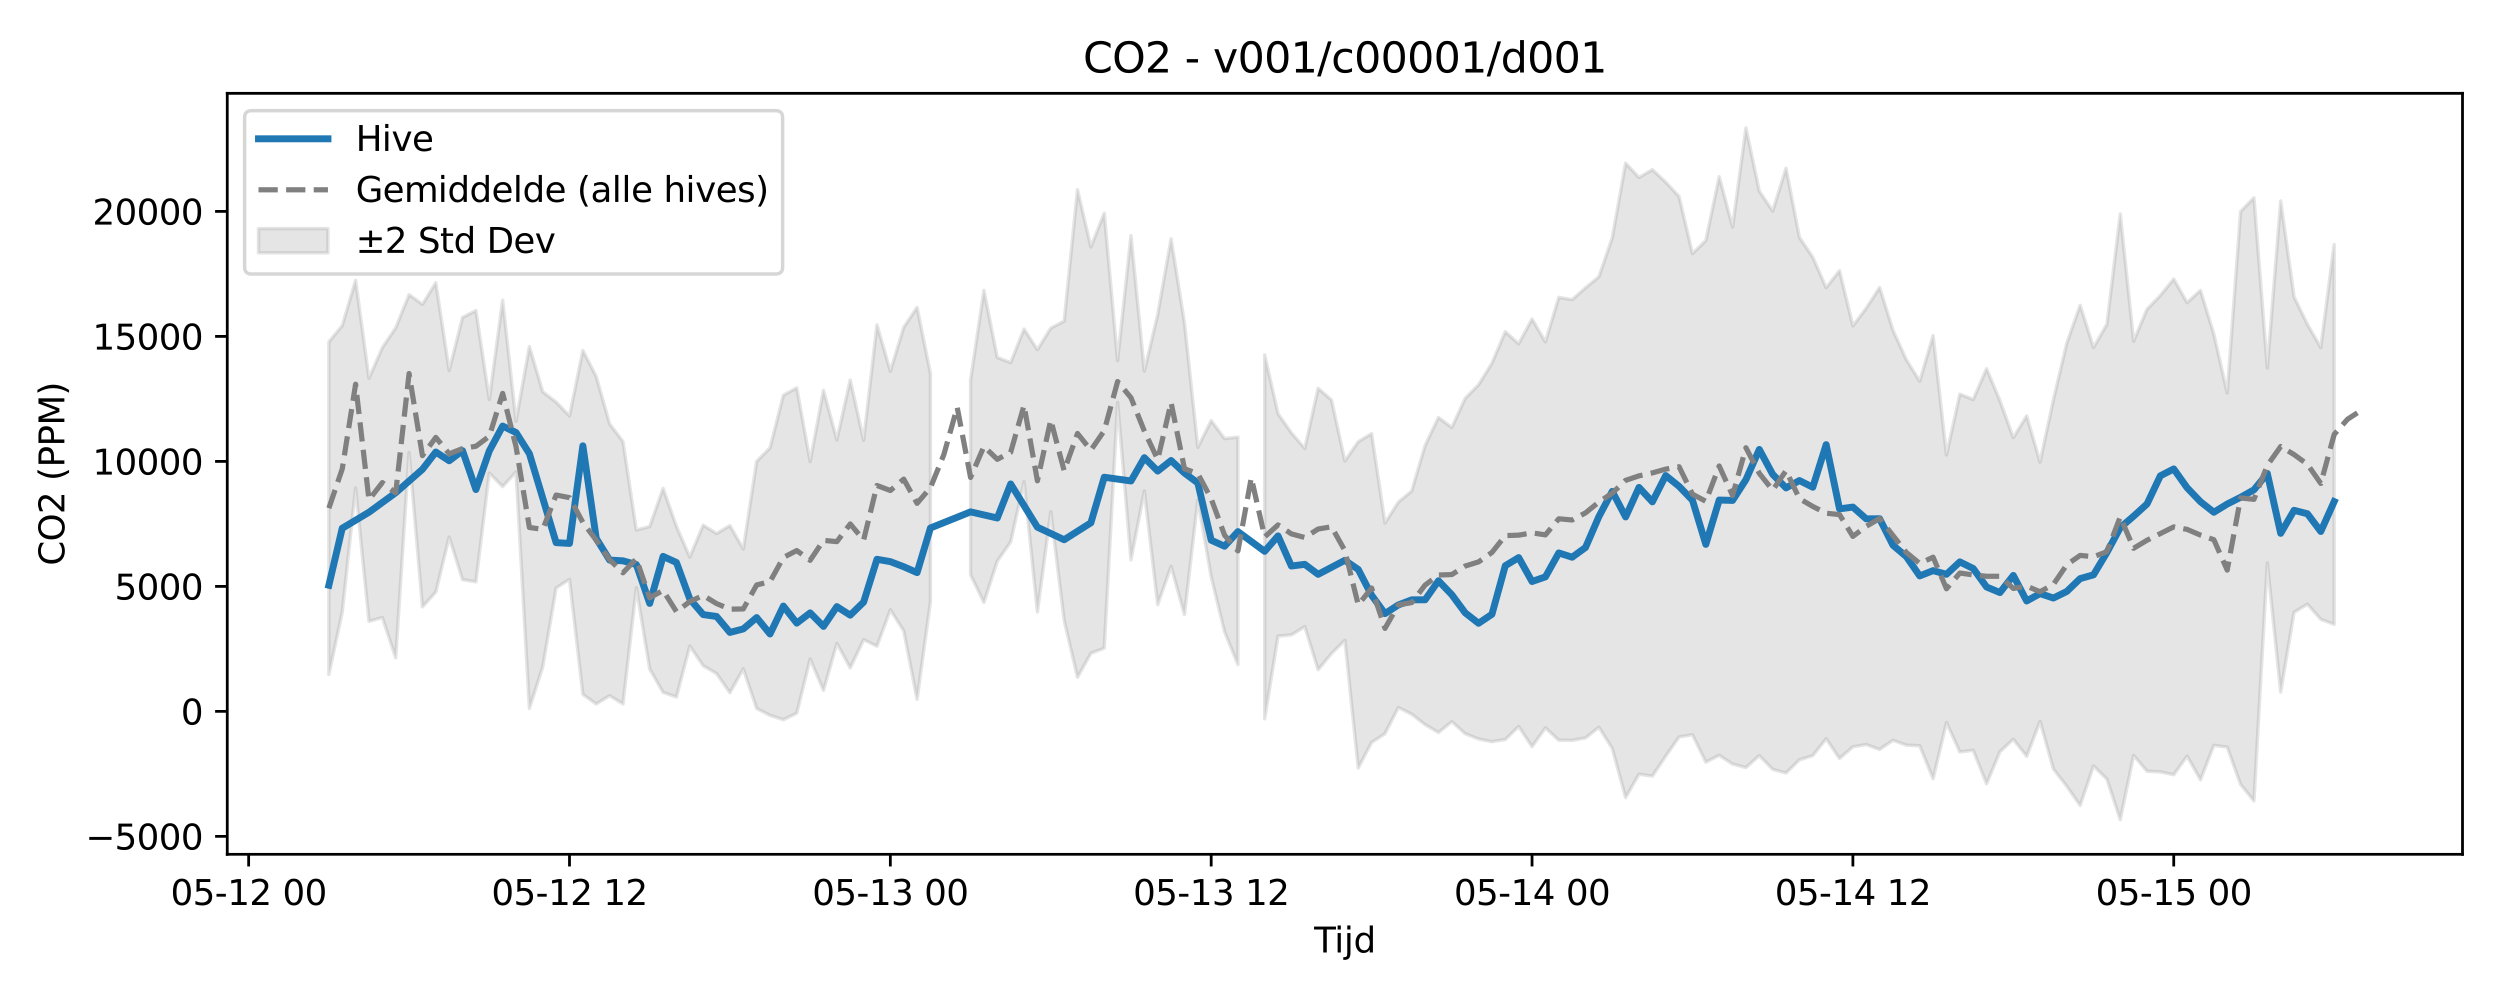 <?xml version="1.0" encoding="utf-8" standalone="no"?>
<!DOCTYPE svg PUBLIC "-//W3C//DTD SVG 1.1//EN"
  "http://www.w3.org/Graphics/SVG/1.1/DTD/svg11.dtd">
<svg xmlns:xlink="http://www.w3.org/1999/xlink" width="720pt" height="288pt" viewBox="0 0 720 288" xmlns="http://www.w3.org/2000/svg" version="1.1">
 <defs>
  <style type="text/css">*{stroke-linejoin: round; stroke-linecap: butt}</style>
 </defs>
 <g id="figure_1">
  <g id="patch_1">
   <path d="M 0 288 
L 720 288 
L 720 0 
L 0 0 
z
" style="fill: #ffffff"/>
  </g>
  <g id="axes_1">
   <g id="patch_2">
    <path d="M 65.45 246.04 
L 709.2 246.04 
L 709.2 26.88 
L 65.45 26.88 
z
" style="fill: #ffffff"/>
   </g>
   <g id="FillBetweenPolyCollection_1">
    <path d="M 94.711 98.46 
L 94.711 194.258 
L 98.562 176.332 
L 102.412 140.551 
L 106.262 178.933 
L 110.112 177.842 
L 113.962 189.452 
L 117.812 130.314 
L 121.663 174.784 
L 125.513 170.511 
L 129.363 154.677 
L 133.213 166.937 
L 137.063 167.576 
L 140.914 136.24 
L 144.764 140.145 
L 148.614 135.928 
L 152.464 204.02 
L 156.314 192.041 
L 160.164 169.33 
L 164.015 166.849 
L 167.865 199.98 
L 171.715 202.741 
L 175.565 200.347 
L 179.415 202.748 
L 183.265 169.252 
L 187.116 192.684 
L 190.966 199.421 
L 194.816 200.731 
L 198.666 186.057 
L 202.516 191.731 
L 206.367 194.005 
L 210.217 199.512 
L 214.067 192.628 
L 217.917 204.054 
L 221.767 206.027 
L 225.617 207.275 
L 229.468 205.402 
L 233.318 189.806 
L 237.168 198.836 
L 241.018 185.295 
L 244.868 192.362 
L 248.719 184.247 
L 252.569 186.095 
L 256.419 175.611 
L 260.269 181.695 
L 264.119 201.39 
L 267.969 173.303 
L 267.969 107.586 
L 267.969 107.586 
L 264.119 88.534 
L 260.269 94.281 
L 256.419 106.928 
L 252.569 93.55 
L 248.719 126.811 
L 244.868 109.435 
L 241.018 126.682 
L 237.168 112.42 
L 233.318 132.943 
L 229.468 111.709 
L 225.617 113.82 
L 221.767 128.997 
L 217.917 132.876 
L 214.067 158.117 
L 210.217 151.372 
L 206.367 153.663 
L 202.516 151.24 
L 198.666 160.437 
L 194.816 151.615 
L 190.966 140.646 
L 187.116 151.64 
L 183.265 152.632 
L 179.415 127.171 
L 175.565 122.059 
L 171.715 108.428 
L 167.865 100.935 
L 164.015 119.796 
L 160.164 115.808 
L 156.314 112.849 
L 152.464 99.82 
L 148.614 121.307 
L 144.764 86.466 
L 140.914 115.067 
L 137.063 89.461 
L 133.213 91.416 
L 129.363 106.735 
L 125.513 81.426 
L 121.663 87.666 
L 117.812 84.857 
L 113.962 94.415 
L 110.112 100.128 
L 106.262 108.946 
L 102.412 80.756 
L 98.562 93.784 
L 94.711 98.46 
z
" clip-path="url(#p0ee7a330d7)" style="fill: #808080; fill-opacity: 0.2; stroke: #808080; stroke-opacity: 0.2"/>
    <path d="M 279.52 109.461 
L 279.52 165.546 
L 283.37 173.503 
L 287.22 161.614 
L 291.071 156.073 
L 294.921 138.718 
L 298.771 176.245 
L 302.621 147.374 
L 306.471 178.638 
L 310.321 195.065 
L 314.172 188.152 
L 318.022 186.663 
L 321.872 115.908 
L 325.722 161.241 
L 329.572 141.38 
L 333.422 174.123 
L 337.273 163.123 
L 341.123 176.995 
L 344.973 143.99 
L 348.823 166.127 
L 352.673 181.931 
L 356.524 191.411 
L 356.524 125.903 
L 356.524 125.903 
L 352.673 126.303 
L 348.823 121.141 
L 344.973 128.833 
L 341.123 92.98 
L 337.273 68.763 
L 333.422 90.578 
L 329.572 106.904 
L 325.722 67.858 
L 321.872 103.854 
L 318.022 61.415 
L 314.172 71.136 
L 310.321 54.627 
L 306.471 92.484 
L 302.621 94.506 
L 298.771 100.713 
L 294.921 94.772 
L 291.071 104.44 
L 287.22 102.954 
L 283.37 83.65 
L 279.52 109.461 
z
" clip-path="url(#p0ee7a330d7)" style="fill: #808080; fill-opacity: 0.2; stroke: #808080; stroke-opacity: 0.2"/>
    <path d="M 364.224 102.219 
L 364.224 207.023 
L 368.074 183.204 
L 371.924 182.852 
L 375.774 180.463 
L 379.625 192.879 
L 383.475 188.224 
L 387.325 184.398 
L 391.175 221.164 
L 395.025 213.826 
L 398.876 211.301 
L 402.726 203.767 
L 406.576 205.689 
L 410.426 208.696 
L 414.276 210.972 
L 418.126 207.827 
L 421.977 211.308 
L 425.827 212.835 
L 429.677 213.609 
L 433.527 212.984 
L 437.377 209.233 
L 441.228 215.041 
L 445.078 209.633 
L 448.928 213.176 
L 452.778 213.221 
L 456.628 212.534 
L 460.478 209.448 
L 464.329 215.559 
L 468.179 229.695 
L 472.029 222.972 
L 475.879 223.527 
L 479.729 217.754 
L 483.579 212.237 
L 487.43 211.612 
L 491.28 219.481 
L 495.13 217.536 
L 498.98 220.056 
L 502.83 221.06 
L 506.681 217.61 
L 510.531 221.572 
L 514.381 222.626 
L 518.231 218.836 
L 522.081 217.633 
L 525.931 212.762 
L 529.782 218.446 
L 533.632 215.09 
L 537.482 214.425 
L 541.332 215.855 
L 545.182 213.205 
L 549.033 214.606 
L 552.883 214.784 
L 556.733 224.287 
L 560.583 208.09 
L 564.433 216.559 
L 568.283 216.081 
L 572.134 225.74 
L 575.984 216.499 
L 579.834 212.912 
L 583.684 217.807 
L 587.534 207.749 
L 591.385 221.482 
L 595.235 226.447 
L 599.085 231.969 
L 602.935 220.585 
L 606.785 224.391 
L 610.635 236.078 
L 614.486 217.558 
L 618.336 222.11 
L 622.186 222.307 
L 626.036 223.127 
L 629.886 217.759 
L 633.736 224.582 
L 637.587 214.659 
L 641.437 215.178 
L 645.287 225.913 
L 649.137 230.671 
L 652.987 162.118 
L 656.838 199.318 
L 660.688 176.333 
L 664.538 174.013 
L 668.388 178.365 
L 672.238 179.823 
L 672.238 70.424 
L 672.238 70.424 
L 668.388 100.098 
L 664.538 93.418 
L 660.688 85.502 
L 656.838 57.866 
L 652.987 105.962 
L 649.137 56.959 
L 645.287 60.918 
L 641.437 113.185 
L 637.587 96.201 
L 633.736 83.64 
L 629.886 87.168 
L 626.036 80.361 
L 622.186 85.092 
L 618.336 89.075 
L 614.486 98.253 
L 610.635 61.62 
L 606.785 93.395 
L 602.935 100.098 
L 599.085 87.936 
L 595.235 98.835 
L 591.385 115.124 
L 587.534 133.102 
L 583.684 119.783 
L 579.834 126.046 
L 575.984 115.412 
L 572.134 106.196 
L 568.283 115.068 
L 564.433 113.517 
L 560.583 131.04 
L 556.733 96.647 
L 552.883 109.792 
L 549.033 103.627 
L 545.182 95.118 
L 541.332 82.806 
L 537.482 88.748 
L 533.632 93.868 
L 529.782 77.949 
L 525.931 82.862 
L 522.081 74.079 
L 518.231 68.357 
L 514.381 48.464 
L 510.531 60.795 
L 506.681 55.038 
L 502.83 36.842 
L 498.98 65.377 
L 495.13 50.875 
L 491.28 69.27 
L 487.43 73.036 
L 483.579 56.613 
L 479.729 52.463 
L 475.879 48.865 
L 472.029 51.121 
L 468.179 46.988 
L 464.329 68.5 
L 460.478 79.722 
L 456.628 82.885 
L 452.778 86.291 
L 448.928 85.648 
L 445.078 98.451 
L 441.228 91.886 
L 437.377 99.013 
L 433.527 95.535 
L 429.677 104.604 
L 425.827 110.815 
L 421.977 114.733 
L 418.126 123.123 
L 414.276 120.238 
L 410.426 128.317 
L 406.576 141.414 
L 402.726 144.621 
L 398.876 150.638 
L 395.025 124.887 
L 391.175 127.215 
L 387.325 132.758 
L 383.475 115.201 
L 379.625 111.835 
L 375.774 129.147 
L 371.924 124.659 
L 368.074 119.149 
L 364.224 102.219 
z
" clip-path="url(#p0ee7a330d7)" style="fill: #808080; fill-opacity: 0.2; stroke: #808080; stroke-opacity: 0.2"/>
   </g>
   <g id="matplotlib.axis_1">
    <g id="xtick_1">
     <g id="line2d_1">
      <defs>
       <path id="m773d90ed1d" d="M 0 0 
L 0 3.5 
" style="stroke: #000000; stroke-width: 0.8"/>
      </defs>
      <g>
       <use xlink:href="#m773d90ed1d" x="71.61" y="246.04" style="stroke: #000000; stroke-width: 0.8"/>
      </g>
     </g>
     <g id="text_1">
      <!-- 05-12 00 -->
      <g transform="translate(49.13 260.638) scale(0.1 -0.1)">
       <defs>
        <path id="DejaVuSans-30" d="M 2034 4250 
Q 1547 4250 1301 3770 
Q 1056 3291 1056 2328 
Q 1056 1369 1301 889 
Q 1547 409 2034 409 
Q 2525 409 2770 889 
Q 3016 1369 3016 2328 
Q 3016 3291 2770 3770 
Q 2525 4250 2034 4250 
z
M 2034 4750 
Q 2819 4750 3233 4129 
Q 3647 3509 3647 2328 
Q 3647 1150 3233 529 
Q 2819 -91 2034 -91 
Q 1250 -91 836 529 
Q 422 1150 422 2328 
Q 422 3509 836 4129 
Q 1250 4750 2034 4750 
z
" transform="scale(0.016)"/>
        <path id="DejaVuSans-35" d="M 691 4666 
L 3169 4666 
L 3169 4134 
L 1269 4134 
L 1269 2991 
Q 1406 3038 1543 3061 
Q 1681 3084 1819 3084 
Q 2600 3084 3056 2656 
Q 3513 2228 3513 1497 
Q 3513 744 3044 326 
Q 2575 -91 1722 -91 
Q 1428 -91 1123 -41 
Q 819 9 494 109 
L 494 744 
Q 775 591 1075 516 
Q 1375 441 1709 441 
Q 2250 441 2565 725 
Q 2881 1009 2881 1497 
Q 2881 1984 2565 2268 
Q 2250 2553 1709 2553 
Q 1456 2553 1204 2497 
Q 953 2441 691 2322 
L 691 4666 
z
" transform="scale(0.016)"/>
        <path id="DejaVuSans-2d" d="M 313 2009 
L 1997 2009 
L 1997 1497 
L 313 1497 
L 313 2009 
z
" transform="scale(0.016)"/>
        <path id="DejaVuSans-31" d="M 794 531 
L 1825 531 
L 1825 4091 
L 703 3866 
L 703 4441 
L 1819 4666 
L 2450 4666 
L 2450 531 
L 3481 531 
L 3481 0 
L 794 0 
L 794 531 
z
" transform="scale(0.016)"/>
        <path id="DejaVuSans-32" d="M 1228 531 
L 3431 531 
L 3431 0 
L 469 0 
L 469 531 
Q 828 903 1448 1529 
Q 2069 2156 2228 2338 
Q 2531 2678 2651 2914 
Q 2772 3150 2772 3378 
Q 2772 3750 2511 3984 
Q 2250 4219 1831 4219 
Q 1534 4219 1204 4116 
Q 875 4013 500 3803 
L 500 4441 
Q 881 4594 1212 4672 
Q 1544 4750 1819 4750 
Q 2544 4750 2975 4387 
Q 3406 4025 3406 3419 
Q 3406 3131 3298 2873 
Q 3191 2616 2906 2266 
Q 2828 2175 2409 1742 
Q 1991 1309 1228 531 
z
" transform="scale(0.016)"/>
        <path id="DejaVuSans-20" transform="scale(0.016)"/>
       </defs>
       <use xlink:href="#DejaVuSans-30"/>
       <use xlink:href="#DejaVuSans-35" transform="translate(63.623 0)"/>
       <use xlink:href="#DejaVuSans-2d" transform="translate(127.246 0)"/>
       <use xlink:href="#DejaVuSans-31" transform="translate(163.33 0)"/>
       <use xlink:href="#DejaVuSans-32" transform="translate(226.953 0)"/>
       <use xlink:href="#DejaVuSans-20" transform="translate(290.576 0)"/>
       <use xlink:href="#DejaVuSans-30" transform="translate(322.363 0)"/>
       <use xlink:href="#DejaVuSans-30" transform="translate(385.986 0)"/>
      </g>
     </g>
    </g>
    <g id="xtick_2">
     <g id="line2d_2">
      <g>
       <use xlink:href="#m773d90ed1d" x="164.015" y="246.04" style="stroke: #000000; stroke-width: 0.8"/>
      </g>
     </g>
     <g id="text_2">
      <!-- 05-12 12 -->
      <g transform="translate(141.534 260.638) scale(0.1 -0.1)">
       <use xlink:href="#DejaVuSans-30"/>
       <use xlink:href="#DejaVuSans-35" transform="translate(63.623 0)"/>
       <use xlink:href="#DejaVuSans-2d" transform="translate(127.246 0)"/>
       <use xlink:href="#DejaVuSans-31" transform="translate(163.33 0)"/>
       <use xlink:href="#DejaVuSans-32" transform="translate(226.953 0)"/>
       <use xlink:href="#DejaVuSans-20" transform="translate(290.576 0)"/>
       <use xlink:href="#DejaVuSans-31" transform="translate(322.363 0)"/>
       <use xlink:href="#DejaVuSans-32" transform="translate(385.986 0)"/>
      </g>
     </g>
    </g>
    <g id="xtick_3">
     <g id="line2d_3">
      <g>
       <use xlink:href="#m773d90ed1d" x="256.419" y="246.04" style="stroke: #000000; stroke-width: 0.8"/>
      </g>
     </g>
     <g id="text_3">
      <!-- 05-13 00 -->
      <g transform="translate(233.938 260.638) scale(0.1 -0.1)">
       <defs>
        <path id="DejaVuSans-33" d="M 2597 2516 
Q 3050 2419 3304 2112 
Q 3559 1806 3559 1356 
Q 3559 666 3084 287 
Q 2609 -91 1734 -91 
Q 1441 -91 1130 -33 
Q 819 25 488 141 
L 488 750 
Q 750 597 1062 519 
Q 1375 441 1716 441 
Q 2309 441 2620 675 
Q 2931 909 2931 1356 
Q 2931 1769 2642 2001 
Q 2353 2234 1838 2234 
L 1294 2234 
L 1294 2753 
L 1863 2753 
Q 2328 2753 2575 2939 
Q 2822 3125 2822 3475 
Q 2822 3834 2567 4026 
Q 2313 4219 1838 4219 
Q 1578 4219 1281 4162 
Q 984 4106 628 3988 
L 628 4550 
Q 988 4650 1302 4700 
Q 1616 4750 1894 4750 
Q 2613 4750 3031 4423 
Q 3450 4097 3450 3541 
Q 3450 3153 3228 2886 
Q 3006 2619 2597 2516 
z
" transform="scale(0.016)"/>
       </defs>
       <use xlink:href="#DejaVuSans-30"/>
       <use xlink:href="#DejaVuSans-35" transform="translate(63.623 0)"/>
       <use xlink:href="#DejaVuSans-2d" transform="translate(127.246 0)"/>
       <use xlink:href="#DejaVuSans-31" transform="translate(163.33 0)"/>
       <use xlink:href="#DejaVuSans-33" transform="translate(226.953 0)"/>
       <use xlink:href="#DejaVuSans-20" transform="translate(290.576 0)"/>
       <use xlink:href="#DejaVuSans-30" transform="translate(322.363 0)"/>
       <use xlink:href="#DejaVuSans-30" transform="translate(385.986 0)"/>
      </g>
     </g>
    </g>
    <g id="xtick_4">
     <g id="line2d_4">
      <g>
       <use xlink:href="#m773d90ed1d" x="348.823" y="246.04" style="stroke: #000000; stroke-width: 0.8"/>
      </g>
     </g>
     <g id="text_4">
      <!-- 05-13 12 -->
      <g transform="translate(326.343 260.638) scale(0.1 -0.1)">
       <use xlink:href="#DejaVuSans-30"/>
       <use xlink:href="#DejaVuSans-35" transform="translate(63.623 0)"/>
       <use xlink:href="#DejaVuSans-2d" transform="translate(127.246 0)"/>
       <use xlink:href="#DejaVuSans-31" transform="translate(163.33 0)"/>
       <use xlink:href="#DejaVuSans-33" transform="translate(226.953 0)"/>
       <use xlink:href="#DejaVuSans-20" transform="translate(290.576 0)"/>
       <use xlink:href="#DejaVuSans-31" transform="translate(322.363 0)"/>
       <use xlink:href="#DejaVuSans-32" transform="translate(385.986 0)"/>
      </g>
     </g>
    </g>
    <g id="xtick_5">
     <g id="line2d_5">
      <g>
       <use xlink:href="#m773d90ed1d" x="441.228" y="246.04" style="stroke: #000000; stroke-width: 0.8"/>
      </g>
     </g>
     <g id="text_5">
      <!-- 05-14 00 -->
      <g transform="translate(418.747 260.638) scale(0.1 -0.1)">
       <defs>
        <path id="DejaVuSans-34" d="M 2419 4116 
L 825 1625 
L 2419 1625 
L 2419 4116 
z
M 2253 4666 
L 3047 4666 
L 3047 1625 
L 3713 1625 
L 3713 1100 
L 3047 1100 
L 3047 0 
L 2419 0 
L 2419 1100 
L 313 1100 
L 313 1709 
L 2253 4666 
z
" transform="scale(0.016)"/>
       </defs>
       <use xlink:href="#DejaVuSans-30"/>
       <use xlink:href="#DejaVuSans-35" transform="translate(63.623 0)"/>
       <use xlink:href="#DejaVuSans-2d" transform="translate(127.246 0)"/>
       <use xlink:href="#DejaVuSans-31" transform="translate(163.33 0)"/>
       <use xlink:href="#DejaVuSans-34" transform="translate(226.953 0)"/>
       <use xlink:href="#DejaVuSans-20" transform="translate(290.576 0)"/>
       <use xlink:href="#DejaVuSans-30" transform="translate(322.363 0)"/>
       <use xlink:href="#DejaVuSans-30" transform="translate(385.986 0)"/>
      </g>
     </g>
    </g>
    <g id="xtick_6">
     <g id="line2d_6">
      <g>
       <use xlink:href="#m773d90ed1d" x="533.632" y="246.04" style="stroke: #000000; stroke-width: 0.8"/>
      </g>
     </g>
     <g id="text_6">
      <!-- 05-14 12 -->
      <g transform="translate(511.151 260.638) scale(0.1 -0.1)">
       <use xlink:href="#DejaVuSans-30"/>
       <use xlink:href="#DejaVuSans-35" transform="translate(63.623 0)"/>
       <use xlink:href="#DejaVuSans-2d" transform="translate(127.246 0)"/>
       <use xlink:href="#DejaVuSans-31" transform="translate(163.33 0)"/>
       <use xlink:href="#DejaVuSans-34" transform="translate(226.953 0)"/>
       <use xlink:href="#DejaVuSans-20" transform="translate(290.576 0)"/>
       <use xlink:href="#DejaVuSans-31" transform="translate(322.363 0)"/>
       <use xlink:href="#DejaVuSans-32" transform="translate(385.986 0)"/>
      </g>
     </g>
    </g>
    <g id="xtick_7">
     <g id="line2d_7">
      <g>
       <use xlink:href="#m773d90ed1d" x="626.036" y="246.04" style="stroke: #000000; stroke-width: 0.8"/>
      </g>
     </g>
     <g id="text_7">
      <!-- 05-15 00 -->
      <g transform="translate(603.556 260.638) scale(0.1 -0.1)">
       <use xlink:href="#DejaVuSans-30"/>
       <use xlink:href="#DejaVuSans-35" transform="translate(63.623 0)"/>
       <use xlink:href="#DejaVuSans-2d" transform="translate(127.246 0)"/>
       <use xlink:href="#DejaVuSans-31" transform="translate(163.33 0)"/>
       <use xlink:href="#DejaVuSans-35" transform="translate(226.953 0)"/>
       <use xlink:href="#DejaVuSans-20" transform="translate(290.576 0)"/>
       <use xlink:href="#DejaVuSans-30" transform="translate(322.363 0)"/>
       <use xlink:href="#DejaVuSans-30" transform="translate(385.986 0)"/>
      </g>
     </g>
    </g>
    <g id="text_8">
     <!-- Tijd -->
     <g transform="translate(378.475 274.317) scale(0.1 -0.1)">
      <defs>
       <path id="DejaVuSans-54" d="M -19 4666 
L 3928 4666 
L 3928 4134 
L 2272 4134 
L 2272 0 
L 1638 0 
L 1638 4134 
L -19 4134 
L -19 4666 
z
" transform="scale(0.016)"/>
       <path id="DejaVuSans-69" d="M 603 3500 
L 1178 3500 
L 1178 0 
L 603 0 
L 603 3500 
z
M 603 4863 
L 1178 4863 
L 1178 4134 
L 603 4134 
L 603 4863 
z
" transform="scale(0.016)"/>
       <path id="DejaVuSans-6a" d="M 603 3500 
L 1178 3500 
L 1178 -63 
Q 1178 -731 923 -1031 
Q 669 -1331 103 -1331 
L -116 -1331 
L -116 -844 
L 38 -844 
Q 366 -844 484 -692 
Q 603 -541 603 -63 
L 603 3500 
z
M 603 4863 
L 1178 4863 
L 1178 4134 
L 603 4134 
L 603 4863 
z
" transform="scale(0.016)"/>
       <path id="DejaVuSans-64" d="M 2906 2969 
L 2906 4863 
L 3481 4863 
L 3481 0 
L 2906 0 
L 2906 525 
Q 2725 213 2448 61 
Q 2172 -91 1784 -91 
Q 1150 -91 751 415 
Q 353 922 353 1747 
Q 353 2572 751 3078 
Q 1150 3584 1784 3584 
Q 2172 3584 2448 3432 
Q 2725 3281 2906 2969 
z
M 947 1747 
Q 947 1113 1208 752 
Q 1469 391 1925 391 
Q 2381 391 2643 752 
Q 2906 1113 2906 1747 
Q 2906 2381 2643 2742 
Q 2381 3103 1925 3103 
Q 1469 3103 1208 2742 
Q 947 2381 947 1747 
z
" transform="scale(0.016)"/>
      </defs>
      <use xlink:href="#DejaVuSans-54"/>
      <use xlink:href="#DejaVuSans-69" transform="translate(57.959 0)"/>
      <use xlink:href="#DejaVuSans-6a" transform="translate(85.742 0)"/>
      <use xlink:href="#DejaVuSans-64" transform="translate(113.525 0)"/>
     </g>
    </g>
   </g>
   <g id="matplotlib.axis_2">
    <g id="ytick_1">
     <g id="line2d_8">
      <defs>
       <path id="mf99abed844" d="M 0 0 
L -3.5 0 
" style="stroke: #000000; stroke-width: 0.8"/>
      </defs>
      <g>
       <use xlink:href="#mf99abed844" x="65.45" y="240.872" style="stroke: #000000; stroke-width: 0.8"/>
      </g>
     </g>
     <g id="text_9">
      <!-- −5000 -->
      <g transform="translate(24.62 244.671) scale(0.1 -0.1)">
       <defs>
        <path id="DejaVuSans-2212" d="M 678 2272 
L 4684 2272 
L 4684 1741 
L 678 1741 
L 678 2272 
z
" transform="scale(0.016)"/>
       </defs>
       <use xlink:href="#DejaVuSans-2212"/>
       <use xlink:href="#DejaVuSans-35" transform="translate(83.789 0)"/>
       <use xlink:href="#DejaVuSans-30" transform="translate(147.412 0)"/>
       <use xlink:href="#DejaVuSans-30" transform="translate(211.035 0)"/>
       <use xlink:href="#DejaVuSans-30" transform="translate(274.658 0)"/>
      </g>
     </g>
    </g>
    <g id="ytick_2">
     <g id="line2d_9">
      <g>
       <use xlink:href="#mf99abed844" x="65.45" y="204.876" style="stroke: #000000; stroke-width: 0.8"/>
      </g>
     </g>
     <g id="text_10">
      <!-- 0 -->
      <g transform="translate(52.087 208.675) scale(0.1 -0.1)">
       <use xlink:href="#DejaVuSans-30"/>
      </g>
     </g>
    </g>
    <g id="ytick_3">
     <g id="line2d_10">
      <g>
       <use xlink:href="#mf99abed844" x="65.45" y="168.879" style="stroke: #000000; stroke-width: 0.8"/>
      </g>
     </g>
     <g id="text_11">
      <!-- 5000 -->
      <g transform="translate(33 172.678) scale(0.1 -0.1)">
       <use xlink:href="#DejaVuSans-35"/>
       <use xlink:href="#DejaVuSans-30" transform="translate(63.623 0)"/>
       <use xlink:href="#DejaVuSans-30" transform="translate(127.246 0)"/>
       <use xlink:href="#DejaVuSans-30" transform="translate(190.869 0)"/>
      </g>
     </g>
    </g>
    <g id="ytick_4">
     <g id="line2d_11">
      <g>
       <use xlink:href="#mf99abed844" x="65.45" y="132.883" style="stroke: #000000; stroke-width: 0.8"/>
      </g>
     </g>
     <g id="text_12">
      <!-- 10000 -->
      <g transform="translate(26.637 136.682) scale(0.1 -0.1)">
       <use xlink:href="#DejaVuSans-31"/>
       <use xlink:href="#DejaVuSans-30" transform="translate(63.623 0)"/>
       <use xlink:href="#DejaVuSans-30" transform="translate(127.246 0)"/>
       <use xlink:href="#DejaVuSans-30" transform="translate(190.869 0)"/>
       <use xlink:href="#DejaVuSans-30" transform="translate(254.492 0)"/>
      </g>
     </g>
    </g>
    <g id="ytick_5">
     <g id="line2d_12">
      <g>
       <use xlink:href="#mf99abed844" x="65.45" y="96.886" style="stroke: #000000; stroke-width: 0.8"/>
      </g>
     </g>
     <g id="text_13">
      <!-- 15000 -->
      <g transform="translate(26.637 100.685) scale(0.1 -0.1)">
       <use xlink:href="#DejaVuSans-31"/>
       <use xlink:href="#DejaVuSans-35" transform="translate(63.623 0)"/>
       <use xlink:href="#DejaVuSans-30" transform="translate(127.246 0)"/>
       <use xlink:href="#DejaVuSans-30" transform="translate(190.869 0)"/>
       <use xlink:href="#DejaVuSans-30" transform="translate(254.492 0)"/>
      </g>
     </g>
    </g>
    <g id="ytick_6">
     <g id="line2d_13">
      <g>
       <use xlink:href="#mf99abed844" x="65.45" y="60.89" style="stroke: #000000; stroke-width: 0.8"/>
      </g>
     </g>
     <g id="text_14">
      <!-- 20000 -->
      <g transform="translate(26.637 64.689) scale(0.1 -0.1)">
       <use xlink:href="#DejaVuSans-32"/>
       <use xlink:href="#DejaVuSans-30" transform="translate(63.623 0)"/>
       <use xlink:href="#DejaVuSans-30" transform="translate(127.246 0)"/>
       <use xlink:href="#DejaVuSans-30" transform="translate(190.869 0)"/>
       <use xlink:href="#DejaVuSans-30" transform="translate(254.492 0)"/>
      </g>
     </g>
    </g>
    <g id="text_15">
     <!-- CO2 (PPM) -->
     <g transform="translate(18.541 162.903) rotate(-90) scale(0.1 -0.1)">
      <defs>
       <path id="DejaVuSans-43" d="M 4122 4306 
L 4122 3641 
Q 3803 3938 3442 4084 
Q 3081 4231 2675 4231 
Q 1875 4231 1450 3742 
Q 1025 3253 1025 2328 
Q 1025 1406 1450 917 
Q 1875 428 2675 428 
Q 3081 428 3442 575 
Q 3803 722 4122 1019 
L 4122 359 
Q 3791 134 3420 21 
Q 3050 -91 2638 -91 
Q 1578 -91 968 557 
Q 359 1206 359 2328 
Q 359 3453 968 4101 
Q 1578 4750 2638 4750 
Q 3056 4750 3426 4639 
Q 3797 4528 4122 4306 
z
" transform="scale(0.016)"/>
       <path id="DejaVuSans-4f" d="M 2522 4238 
Q 1834 4238 1429 3725 
Q 1025 3213 1025 2328 
Q 1025 1447 1429 934 
Q 1834 422 2522 422 
Q 3209 422 3611 934 
Q 4013 1447 4013 2328 
Q 4013 3213 3611 3725 
Q 3209 4238 2522 4238 
z
M 2522 4750 
Q 3503 4750 4090 4092 
Q 4678 3434 4678 2328 
Q 4678 1225 4090 567 
Q 3503 -91 2522 -91 
Q 1538 -91 948 565 
Q 359 1222 359 2328 
Q 359 3434 948 4092 
Q 1538 4750 2522 4750 
z
" transform="scale(0.016)"/>
       <path id="DejaVuSans-28" d="M 1984 4856 
Q 1566 4138 1362 3434 
Q 1159 2731 1159 2009 
Q 1159 1288 1364 580 
Q 1569 -128 1984 -844 
L 1484 -844 
Q 1016 -109 783 600 
Q 550 1309 550 2009 
Q 550 2706 781 3412 
Q 1013 4119 1484 4856 
L 1984 4856 
z
" transform="scale(0.016)"/>
       <path id="DejaVuSans-50" d="M 1259 4147 
L 1259 2394 
L 2053 2394 
Q 2494 2394 2734 2622 
Q 2975 2850 2975 3272 
Q 2975 3691 2734 3919 
Q 2494 4147 2053 4147 
L 1259 4147 
z
M 628 4666 
L 2053 4666 
Q 2838 4666 3239 4311 
Q 3641 3956 3641 3272 
Q 3641 2581 3239 2228 
Q 2838 1875 2053 1875 
L 1259 1875 
L 1259 0 
L 628 0 
L 628 4666 
z
" transform="scale(0.016)"/>
       <path id="DejaVuSans-4d" d="M 628 4666 
L 1569 4666 
L 2759 1491 
L 3956 4666 
L 4897 4666 
L 4897 0 
L 4281 0 
L 4281 4097 
L 3078 897 
L 2444 897 
L 1241 4097 
L 1241 0 
L 628 0 
L 628 4666 
z
" transform="scale(0.016)"/>
       <path id="DejaVuSans-29" d="M 513 4856 
L 1013 4856 
Q 1481 4119 1714 3412 
Q 1947 2706 1947 2009 
Q 1947 1309 1714 600 
Q 1481 -109 1013 -844 
L 513 -844 
Q 928 -128 1133 580 
Q 1338 1288 1338 2009 
Q 1338 2731 1133 3434 
Q 928 4138 513 4856 
z
" transform="scale(0.016)"/>
      </defs>
      <use xlink:href="#DejaVuSans-43"/>
      <use xlink:href="#DejaVuSans-4f" transform="translate(69.824 0)"/>
      <use xlink:href="#DejaVuSans-32" transform="translate(148.535 0)"/>
      <use xlink:href="#DejaVuSans-20" transform="translate(212.158 0)"/>
      <use xlink:href="#DejaVuSans-28" transform="translate(243.945 0)"/>
      <use xlink:href="#DejaVuSans-50" transform="translate(282.959 0)"/>
      <use xlink:href="#DejaVuSans-50" transform="translate(343.262 0)"/>
      <use xlink:href="#DejaVuSans-4d" transform="translate(403.564 0)"/>
      <use xlink:href="#DejaVuSans-29" transform="translate(489.844 0)"/>
     </g>
    </g>
   </g>
   <g id="line2d_14">
    <path d="M 94.711 168.548 
L 98.562 152.137 
L 106.262 147.526 
L 113.962 141.911 
L 121.663 135.165 
L 125.513 130.183 
L 129.363 132.699 
L 133.213 129.805 
L 137.063 140.982 
L 140.914 129.877 
L 144.764 122.71 
L 148.614 124.568 
L 152.464 130.658 
L 160.164 156.28 
L 164.015 156.504 
L 167.865 128.401 
L 171.715 155.053 
L 175.565 161.298 
L 179.415 161.521 
L 183.265 162.591 
L 187.116 173.782 
L 190.966 160.244 
L 194.816 161.997 
L 198.666 172.511 
L 202.516 177.004 
L 206.367 177.533 
L 210.217 182.135 
L 214.067 181.13 
L 217.917 177.866 
L 221.767 182.584 
L 225.617 174.55 
L 229.468 179.457 
L 233.318 176.513 
L 237.168 180.405 
L 241.018 174.708 
L 244.868 177.168 
L 248.719 173.412 
L 252.569 161.075 
L 256.419 161.749 
L 260.269 163.218 
L 264.119 164.912 
L 267.969 152.062 
L 279.52 147.418 
L 287.22 149.182 
L 291.071 139.384 
L 298.771 151.831 
L 306.471 155.445 
L 314.172 150.571 
L 318.022 137.443 
L 325.722 138.52 
L 329.572 131.817 
L 333.422 135.669 
L 337.273 132.624 
L 341.123 136.234 
L 344.973 139.091 
L 348.823 155.578 
L 352.673 157.317 
L 356.524 153.113 
L 364.224 158.783 
L 368.074 154.341 
L 371.924 163.017 
L 375.774 162.529 
L 379.625 165.409 
L 387.325 161.368 
L 391.175 164 
L 395.025 171.43 
L 398.876 176.719 
L 402.726 174.221 
L 406.576 172.75 
L 410.426 172.745 
L 414.276 167.259 
L 418.126 171.286 
L 421.977 176.498 
L 425.827 179.503 
L 429.677 176.911 
L 433.527 162.928 
L 437.377 160.588 
L 441.228 167.473 
L 445.078 166.139 
L 448.928 159.246 
L 452.778 160.48 
L 456.628 157.672 
L 460.478 148.776 
L 464.329 141.522 
L 468.179 148.875 
L 472.029 140.382 
L 475.879 144.531 
L 479.729 136.962 
L 483.579 140.077 
L 487.43 144.068 
L 491.28 156.777 
L 495.13 144.008 
L 498.98 144.121 
L 502.83 138.131 
L 506.681 129.446 
L 510.531 136.607 
L 514.381 140.516 
L 518.231 138.397 
L 522.081 140.32 
L 525.931 128.066 
L 529.782 146.554 
L 533.632 146.041 
L 537.482 149.436 
L 541.332 149.394 
L 545.182 157.036 
L 549.033 160.302 
L 552.883 165.863 
L 556.733 164.339 
L 560.583 165.402 
L 564.433 161.826 
L 568.283 163.724 
L 572.134 169.054 
L 575.984 170.657 
L 579.834 165.733 
L 583.684 173.079 
L 587.534 170.957 
L 591.385 172.234 
L 595.235 170.345 
L 599.085 166.638 
L 602.935 165.555 
L 606.785 159.122 
L 610.635 151.961 
L 614.486 148.652 
L 618.336 145.155 
L 622.186 137.032 
L 626.036 135.059 
L 629.886 140.473 
L 633.736 144.5 
L 637.587 147.528 
L 641.437 145.169 
L 645.287 143.228 
L 649.137 141.066 
L 652.987 136.36 
L 656.838 153.597 
L 660.688 146.974 
L 664.538 147.963 
L 668.388 153.067 
L 672.238 144.463 
L 672.238 144.463 
" clip-path="url(#p0ee7a330d7)" style="fill: none; stroke: #1f77b4; stroke-width: 2; stroke-linecap: square"/>
   </g>
   <g id="line2d_15">
    <path d="M 94.711 146.359 
L 98.562 135.058 
L 102.412 110.653 
L 106.262 143.939 
L 110.112 138.985 
L 113.962 141.933 
L 117.812 107.586 
L 121.663 131.225 
L 125.513 125.968 
L 129.363 130.706 
L 133.213 129.177 
L 137.063 128.518 
L 140.914 125.653 
L 144.764 113.305 
L 148.614 128.618 
L 152.464 151.92 
L 156.314 152.445 
L 160.164 142.569 
L 164.015 143.323 
L 167.865 150.457 
L 171.715 155.584 
L 175.565 161.203 
L 179.415 164.96 
L 183.265 160.942 
L 187.116 172.162 
L 190.966 170.033 
L 194.816 176.173 
L 198.666 173.247 
L 202.516 171.486 
L 206.367 173.834 
L 210.217 175.442 
L 214.067 175.372 
L 217.917 168.465 
L 221.767 167.512 
L 225.617 160.548 
L 229.468 158.555 
L 233.318 161.374 
L 237.168 155.628 
L 241.018 155.989 
L 244.868 150.898 
L 248.719 155.529 
L 252.569 139.823 
L 256.419 141.269 
L 260.269 137.988 
L 264.119 144.962 
L 267.969 140.444 
L 271.82 130.953 
L 275.67 117.313 
L 279.52 137.503 
L 283.37 128.577 
L 287.22 132.284 
L 291.071 130.256 
L 294.921 116.745 
L 298.771 138.479 
L 302.621 120.94 
L 306.471 135.561 
L 310.321 124.846 
L 314.172 129.644 
L 318.022 124.039 
L 321.872 109.881 
L 325.722 114.549 
L 329.572 124.142 
L 333.422 132.351 
L 337.273 115.943 
L 341.123 134.988 
L 344.973 136.412 
L 348.823 143.634 
L 352.673 154.117 
L 356.524 158.657 
L 360.374 137.586 
L 364.224 154.621 
L 368.074 151.177 
L 371.924 153.756 
L 375.774 154.805 
L 379.625 152.357 
L 383.475 151.712 
L 387.325 158.578 
L 391.175 174.189 
L 395.025 169.356 
L 398.876 180.97 
L 402.726 174.194 
L 406.576 173.551 
L 410.426 168.506 
L 414.276 165.605 
L 418.126 165.475 
L 421.977 163.02 
L 425.827 161.825 
L 429.677 159.107 
L 433.527 154.259 
L 437.377 154.123 
L 441.228 153.463 
L 445.078 154.042 
L 448.928 149.412 
L 452.778 149.756 
L 456.628 147.71 
L 460.478 144.585 
L 464.329 142.03 
L 468.179 138.341 
L 472.029 137.047 
L 475.879 136.196 
L 479.729 135.108 
L 483.579 134.425 
L 487.43 142.324 
L 491.28 144.376 
L 495.13 134.206 
L 498.98 142.716 
L 502.83 128.951 
L 506.681 136.324 
L 510.531 141.183 
L 514.381 135.545 
L 518.231 143.597 
L 522.081 145.856 
L 525.931 147.812 
L 529.782 148.198 
L 533.632 154.479 
L 537.482 151.587 
L 541.332 149.33 
L 549.033 159.117 
L 552.883 162.288 
L 556.733 160.467 
L 560.583 169.565 
L 564.433 165.038 
L 568.283 165.574 
L 572.134 165.968 
L 575.984 165.955 
L 579.834 169.479 
L 583.684 168.795 
L 587.534 170.426 
L 591.385 168.303 
L 595.235 162.641 
L 599.085 159.952 
L 602.935 160.342 
L 606.785 158.893 
L 610.635 148.849 
L 614.486 157.906 
L 618.336 155.593 
L 626.036 151.744 
L 629.886 152.463 
L 633.736 154.111 
L 637.587 155.43 
L 641.437 164.182 
L 645.287 143.415 
L 649.137 143.815 
L 652.987 134.04 
L 656.838 128.592 
L 660.688 130.917 
L 664.538 133.715 
L 668.388 139.231 
L 672.238 125.124 
L 676.088 120.738 
L 679.939 118.239 
L 679.939 118.239 
" clip-path="url(#p0ee7a330d7)" style="fill: none; stroke-dasharray: 5.55,2.4; stroke-dashoffset: 0; stroke: #808080; stroke-width: 1.5"/>
   </g>
   <g id="patch_3">
    <path d="M 65.45 246.04 
L 65.45 26.88 
" style="fill: none; stroke: #000000; stroke-width: 0.8; stroke-linejoin: miter; stroke-linecap: square"/>
   </g>
   <g id="patch_4">
    <path d="M 709.2 246.04 
L 709.2 26.88 
" style="fill: none; stroke: #000000; stroke-width: 0.8; stroke-linejoin: miter; stroke-linecap: square"/>
   </g>
   <g id="patch_5">
    <path d="M 65.45 246.04 
L 709.2 246.04 
" style="fill: none; stroke: #000000; stroke-width: 0.8; stroke-linejoin: miter; stroke-linecap: square"/>
   </g>
   <g id="patch_6">
    <path d="M 65.45 26.88 
L 709.2 26.88 
" style="fill: none; stroke: #000000; stroke-width: 0.8; stroke-linejoin: miter; stroke-linecap: square"/>
   </g>
   <g id="text_16">
    <!-- CO2 - v001/c00001/d001 -->
    <g transform="translate(311.922 20.88) scale(0.12 -0.12)">
     <defs>
      <path id="DejaVuSans-76" d="M 191 3500 
L 800 3500 
L 1894 563 
L 2988 3500 
L 3597 3500 
L 2284 0 
L 1503 0 
L 191 3500 
z
" transform="scale(0.016)"/>
      <path id="DejaVuSans-2f" d="M 1625 4666 
L 2156 4666 
L 531 -594 
L 0 -594 
L 1625 4666 
z
" transform="scale(0.016)"/>
      <path id="DejaVuSans-63" d="M 3122 3366 
L 3122 2828 
Q 2878 2963 2633 3030 
Q 2388 3097 2138 3097 
Q 1578 3097 1268 2742 
Q 959 2388 959 1747 
Q 959 1106 1268 751 
Q 1578 397 2138 397 
Q 2388 397 2633 464 
Q 2878 531 3122 666 
L 3122 134 
Q 2881 22 2623 -34 
Q 2366 -91 2075 -91 
Q 1284 -91 818 406 
Q 353 903 353 1747 
Q 353 2603 823 3093 
Q 1294 3584 2113 3584 
Q 2378 3584 2631 3529 
Q 2884 3475 3122 3366 
z
" transform="scale(0.016)"/>
     </defs>
     <use xlink:href="#DejaVuSans-43"/>
     <use xlink:href="#DejaVuSans-4f" transform="translate(69.824 0)"/>
     <use xlink:href="#DejaVuSans-32" transform="translate(148.535 0)"/>
     <use xlink:href="#DejaVuSans-20" transform="translate(212.158 0)"/>
     <use xlink:href="#DejaVuSans-2d" transform="translate(243.945 0)"/>
     <use xlink:href="#DejaVuSans-20" transform="translate(280.029 0)"/>
     <use xlink:href="#DejaVuSans-76" transform="translate(311.816 0)"/>
     <use xlink:href="#DejaVuSans-30" transform="translate(370.996 0)"/>
     <use xlink:href="#DejaVuSans-30" transform="translate(434.619 0)"/>
     <use xlink:href="#DejaVuSans-31" transform="translate(498.242 0)"/>
     <use xlink:href="#DejaVuSans-2f" transform="translate(561.865 0)"/>
     <use xlink:href="#DejaVuSans-63" transform="translate(595.557 0)"/>
     <use xlink:href="#DejaVuSans-30" transform="translate(650.537 0)"/>
     <use xlink:href="#DejaVuSans-30" transform="translate(714.16 0)"/>
     <use xlink:href="#DejaVuSans-30" transform="translate(777.783 0)"/>
     <use xlink:href="#DejaVuSans-30" transform="translate(841.406 0)"/>
     <use xlink:href="#DejaVuSans-31" transform="translate(905.029 0)"/>
     <use xlink:href="#DejaVuSans-2f" transform="translate(968.652 0)"/>
     <use xlink:href="#DejaVuSans-64" transform="translate(1002.344 0)"/>
     <use xlink:href="#DejaVuSans-30" transform="translate(1065.82 0)"/>
     <use xlink:href="#DejaVuSans-30" transform="translate(1129.443 0)"/>
     <use xlink:href="#DejaVuSans-31" transform="translate(1193.066 0)"/>
    </g>
   </g>
   <g id="legend_1">
    <g id="patch_7">
     <path d="M 72.45 78.914 
L 223.394 78.914 
Q 225.394 78.914 225.394 76.914 
L 225.394 33.88 
Q 225.394 31.88 223.394 31.88 
L 72.45 31.88 
Q 70.45 31.88 70.45 33.88 
L 70.45 76.914 
Q 70.45 78.914 72.45 78.914 
z
" style="fill: #ffffff; opacity: 0.8; stroke: #cccccc; stroke-linejoin: miter"/>
    </g>
    <g id="line2d_16">
     <path d="M 74.45 39.978 
L 84.45 39.978 
L 94.45 39.978 
" style="fill: none; stroke: #1f77b4; stroke-width: 2; stroke-linecap: square"/>
    </g>
    <g id="text_17">
     <!-- Hive -->
     <g transform="translate(102.45 43.478) scale(0.1 -0.1)">
      <defs>
       <path id="DejaVuSans-48" d="M 628 4666 
L 1259 4666 
L 1259 2753 
L 3553 2753 
L 3553 4666 
L 4184 4666 
L 4184 0 
L 3553 0 
L 3553 2222 
L 1259 2222 
L 1259 0 
L 628 0 
L 628 4666 
z
" transform="scale(0.016)"/>
       <path id="DejaVuSans-65" d="M 3597 1894 
L 3597 1613 
L 953 1613 
Q 991 1019 1311 708 
Q 1631 397 2203 397 
Q 2534 397 2845 478 
Q 3156 559 3463 722 
L 3463 178 
Q 3153 47 2828 -22 
Q 2503 -91 2169 -91 
Q 1331 -91 842 396 
Q 353 884 353 1716 
Q 353 2575 817 3079 
Q 1281 3584 2069 3584 
Q 2775 3584 3186 3129 
Q 3597 2675 3597 1894 
z
M 3022 2063 
Q 3016 2534 2758 2815 
Q 2500 3097 2075 3097 
Q 1594 3097 1305 2825 
Q 1016 2553 972 2059 
L 3022 2063 
z
" transform="scale(0.016)"/>
      </defs>
      <use xlink:href="#DejaVuSans-48"/>
      <use xlink:href="#DejaVuSans-69" transform="translate(75.195 0)"/>
      <use xlink:href="#DejaVuSans-76" transform="translate(102.979 0)"/>
      <use xlink:href="#DejaVuSans-65" transform="translate(162.158 0)"/>
     </g>
    </g>
    <g id="line2d_17">
     <path d="M 74.45 54.657 
L 84.45 54.657 
L 94.45 54.657 
" style="fill: none; stroke-dasharray: 5.55,2.4; stroke-dashoffset: 0; stroke: #808080; stroke-width: 1.5"/>
    </g>
    <g id="text_18">
     <!-- Gemiddelde (alle hives) -->
     <g transform="translate(102.45 58.157) scale(0.1 -0.1)">
      <defs>
       <path id="DejaVuSans-47" d="M 3809 666 
L 3809 1919 
L 2778 1919 
L 2778 2438 
L 4434 2438 
L 4434 434 
Q 4069 175 3628 42 
Q 3188 -91 2688 -91 
Q 1594 -91 976 548 
Q 359 1188 359 2328 
Q 359 3472 976 4111 
Q 1594 4750 2688 4750 
Q 3144 4750 3555 4637 
Q 3966 4525 4313 4306 
L 4313 3634 
Q 3963 3931 3569 4081 
Q 3175 4231 2741 4231 
Q 1884 4231 1454 3753 
Q 1025 3275 1025 2328 
Q 1025 1384 1454 906 
Q 1884 428 2741 428 
Q 3075 428 3337 486 
Q 3600 544 3809 666 
z
" transform="scale(0.016)"/>
       <path id="DejaVuSans-6d" d="M 3328 2828 
Q 3544 3216 3844 3400 
Q 4144 3584 4550 3584 
Q 5097 3584 5394 3201 
Q 5691 2819 5691 2113 
L 5691 0 
L 5113 0 
L 5113 2094 
Q 5113 2597 4934 2840 
Q 4756 3084 4391 3084 
Q 3944 3084 3684 2787 
Q 3425 2491 3425 1978 
L 3425 0 
L 2847 0 
L 2847 2094 
Q 2847 2600 2669 2842 
Q 2491 3084 2119 3084 
Q 1678 3084 1418 2786 
Q 1159 2488 1159 1978 
L 1159 0 
L 581 0 
L 581 3500 
L 1159 3500 
L 1159 2956 
Q 1356 3278 1631 3431 
Q 1906 3584 2284 3584 
Q 2666 3584 2933 3390 
Q 3200 3197 3328 2828 
z
" transform="scale(0.016)"/>
       <path id="DejaVuSans-6c" d="M 603 4863 
L 1178 4863 
L 1178 0 
L 603 0 
L 603 4863 
z
" transform="scale(0.016)"/>
       <path id="DejaVuSans-61" d="M 2194 1759 
Q 1497 1759 1228 1600 
Q 959 1441 959 1056 
Q 959 750 1161 570 
Q 1363 391 1709 391 
Q 2188 391 2477 730 
Q 2766 1069 2766 1631 
L 2766 1759 
L 2194 1759 
z
M 3341 1997 
L 3341 0 
L 2766 0 
L 2766 531 
Q 2569 213 2275 61 
Q 1981 -91 1556 -91 
Q 1019 -91 701 211 
Q 384 513 384 1019 
Q 384 1609 779 1909 
Q 1175 2209 1959 2209 
L 2766 2209 
L 2766 2266 
Q 2766 2663 2505 2880 
Q 2244 3097 1772 3097 
Q 1472 3097 1187 3025 
Q 903 2953 641 2809 
L 641 3341 
Q 956 3463 1253 3523 
Q 1550 3584 1831 3584 
Q 2591 3584 2966 3190 
Q 3341 2797 3341 1997 
z
" transform="scale(0.016)"/>
       <path id="DejaVuSans-68" d="M 3513 2113 
L 3513 0 
L 2938 0 
L 2938 2094 
Q 2938 2591 2744 2837 
Q 2550 3084 2163 3084 
Q 1697 3084 1428 2787 
Q 1159 2491 1159 1978 
L 1159 0 
L 581 0 
L 581 4863 
L 1159 4863 
L 1159 2956 
Q 1366 3272 1645 3428 
Q 1925 3584 2291 3584 
Q 2894 3584 3203 3211 
Q 3513 2838 3513 2113 
z
" transform="scale(0.016)"/>
       <path id="DejaVuSans-73" d="M 2834 3397 
L 2834 2853 
Q 2591 2978 2328 3040 
Q 2066 3103 1784 3103 
Q 1356 3103 1142 2972 
Q 928 2841 928 2578 
Q 928 2378 1081 2264 
Q 1234 2150 1697 2047 
L 1894 2003 
Q 2506 1872 2764 1633 
Q 3022 1394 3022 966 
Q 3022 478 2636 193 
Q 2250 -91 1575 -91 
Q 1294 -91 989 -36 
Q 684 19 347 128 
L 347 722 
Q 666 556 975 473 
Q 1284 391 1588 391 
Q 1994 391 2212 530 
Q 2431 669 2431 922 
Q 2431 1156 2273 1281 
Q 2116 1406 1581 1522 
L 1381 1569 
Q 847 1681 609 1914 
Q 372 2147 372 2553 
Q 372 3047 722 3315 
Q 1072 3584 1716 3584 
Q 2034 3584 2315 3537 
Q 2597 3491 2834 3397 
z
" transform="scale(0.016)"/>
      </defs>
      <use xlink:href="#DejaVuSans-47"/>
      <use xlink:href="#DejaVuSans-65" transform="translate(77.49 0)"/>
      <use xlink:href="#DejaVuSans-6d" transform="translate(139.014 0)"/>
      <use xlink:href="#DejaVuSans-69" transform="translate(236.426 0)"/>
      <use xlink:href="#DejaVuSans-64" transform="translate(264.209 0)"/>
      <use xlink:href="#DejaVuSans-64" transform="translate(327.686 0)"/>
      <use xlink:href="#DejaVuSans-65" transform="translate(391.162 0)"/>
      <use xlink:href="#DejaVuSans-6c" transform="translate(452.686 0)"/>
      <use xlink:href="#DejaVuSans-64" transform="translate(480.469 0)"/>
      <use xlink:href="#DejaVuSans-65" transform="translate(543.945 0)"/>
      <use xlink:href="#DejaVuSans-20" transform="translate(605.469 0)"/>
      <use xlink:href="#DejaVuSans-28" transform="translate(637.256 0)"/>
      <use xlink:href="#DejaVuSans-61" transform="translate(676.27 0)"/>
      <use xlink:href="#DejaVuSans-6c" transform="translate(737.549 0)"/>
      <use xlink:href="#DejaVuSans-6c" transform="translate(765.332 0)"/>
      <use xlink:href="#DejaVuSans-65" transform="translate(793.115 0)"/>
      <use xlink:href="#DejaVuSans-20" transform="translate(854.639 0)"/>
      <use xlink:href="#DejaVuSans-68" transform="translate(886.426 0)"/>
      <use xlink:href="#DejaVuSans-69" transform="translate(949.805 0)"/>
      <use xlink:href="#DejaVuSans-76" transform="translate(977.588 0)"/>
      <use xlink:href="#DejaVuSans-65" transform="translate(1036.768 0)"/>
      <use xlink:href="#DejaVuSans-73" transform="translate(1098.291 0)"/>
      <use xlink:href="#DejaVuSans-29" transform="translate(1150.391 0)"/>
     </g>
    </g>
    <g id="patch_8">
     <path d="M 74.45 72.835 
L 94.45 72.835 
L 94.45 65.835 
L 74.45 65.835 
z
" style="fill: #808080; fill-opacity: 0.2; stroke: #808080; stroke-opacity: 0.2; stroke-linejoin: miter"/>
    </g>
    <g id="text_19">
     <!-- ±2 Std Dev -->
     <g transform="translate(102.45 72.835) scale(0.1 -0.1)">
      <defs>
       <path id="DejaVuSans-b1" d="M 2944 4013 
L 2944 2803 
L 4684 2803 
L 4684 2272 
L 2944 2272 
L 2944 1063 
L 2419 1063 
L 2419 2272 
L 678 2272 
L 678 2803 
L 2419 2803 
L 2419 4013 
L 2944 4013 
z
M 678 531 
L 4684 531 
L 4684 0 
L 678 0 
L 678 531 
z
" transform="scale(0.016)"/>
       <path id="DejaVuSans-53" d="M 3425 4513 
L 3425 3897 
Q 3066 4069 2747 4153 
Q 2428 4238 2131 4238 
Q 1616 4238 1336 4038 
Q 1056 3838 1056 3469 
Q 1056 3159 1242 3001 
Q 1428 2844 1947 2747 
L 2328 2669 
Q 3034 2534 3370 2195 
Q 3706 1856 3706 1288 
Q 3706 609 3251 259 
Q 2797 -91 1919 -91 
Q 1588 -91 1214 -16 
Q 841 59 441 206 
L 441 856 
Q 825 641 1194 531 
Q 1563 422 1919 422 
Q 2459 422 2753 634 
Q 3047 847 3047 1241 
Q 3047 1584 2836 1778 
Q 2625 1972 2144 2069 
L 1759 2144 
Q 1053 2284 737 2584 
Q 422 2884 422 3419 
Q 422 4038 858 4394 
Q 1294 4750 2059 4750 
Q 2388 4750 2728 4690 
Q 3069 4631 3425 4513 
z
" transform="scale(0.016)"/>
       <path id="DejaVuSans-74" d="M 1172 4494 
L 1172 3500 
L 2356 3500 
L 2356 3053 
L 1172 3053 
L 1172 1153 
Q 1172 725 1289 603 
Q 1406 481 1766 481 
L 2356 481 
L 2356 0 
L 1766 0 
Q 1100 0 847 248 
Q 594 497 594 1153 
L 594 3053 
L 172 3053 
L 172 3500 
L 594 3500 
L 594 4494 
L 1172 4494 
z
" transform="scale(0.016)"/>
       <path id="DejaVuSans-44" d="M 1259 4147 
L 1259 519 
L 2022 519 
Q 2988 519 3436 956 
Q 3884 1394 3884 2338 
Q 3884 3275 3436 3711 
Q 2988 4147 2022 4147 
L 1259 4147 
z
M 628 4666 
L 1925 4666 
Q 3281 4666 3915 4102 
Q 4550 3538 4550 2338 
Q 4550 1131 3912 565 
Q 3275 0 1925 0 
L 628 0 
L 628 4666 
z
" transform="scale(0.016)"/>
      </defs>
      <use xlink:href="#DejaVuSans-b1"/>
      <use xlink:href="#DejaVuSans-32" transform="translate(83.789 0)"/>
      <use xlink:href="#DejaVuSans-20" transform="translate(147.412 0)"/>
      <use xlink:href="#DejaVuSans-53" transform="translate(179.199 0)"/>
      <use xlink:href="#DejaVuSans-74" transform="translate(242.676 0)"/>
      <use xlink:href="#DejaVuSans-64" transform="translate(281.885 0)"/>
      <use xlink:href="#DejaVuSans-20" transform="translate(345.361 0)"/>
      <use xlink:href="#DejaVuSans-44" transform="translate(377.148 0)"/>
      <use xlink:href="#DejaVuSans-65" transform="translate(454.15 0)"/>
      <use xlink:href="#DejaVuSans-76" transform="translate(515.674 0)"/>
     </g>
    </g>
   </g>
  </g>
 </g>
 <defs>
  <clipPath id="p0ee7a330d7">
   <rect x="65.45" y="26.88" width="643.75" height="219.16"/>
  </clipPath>
 </defs>
</svg>
